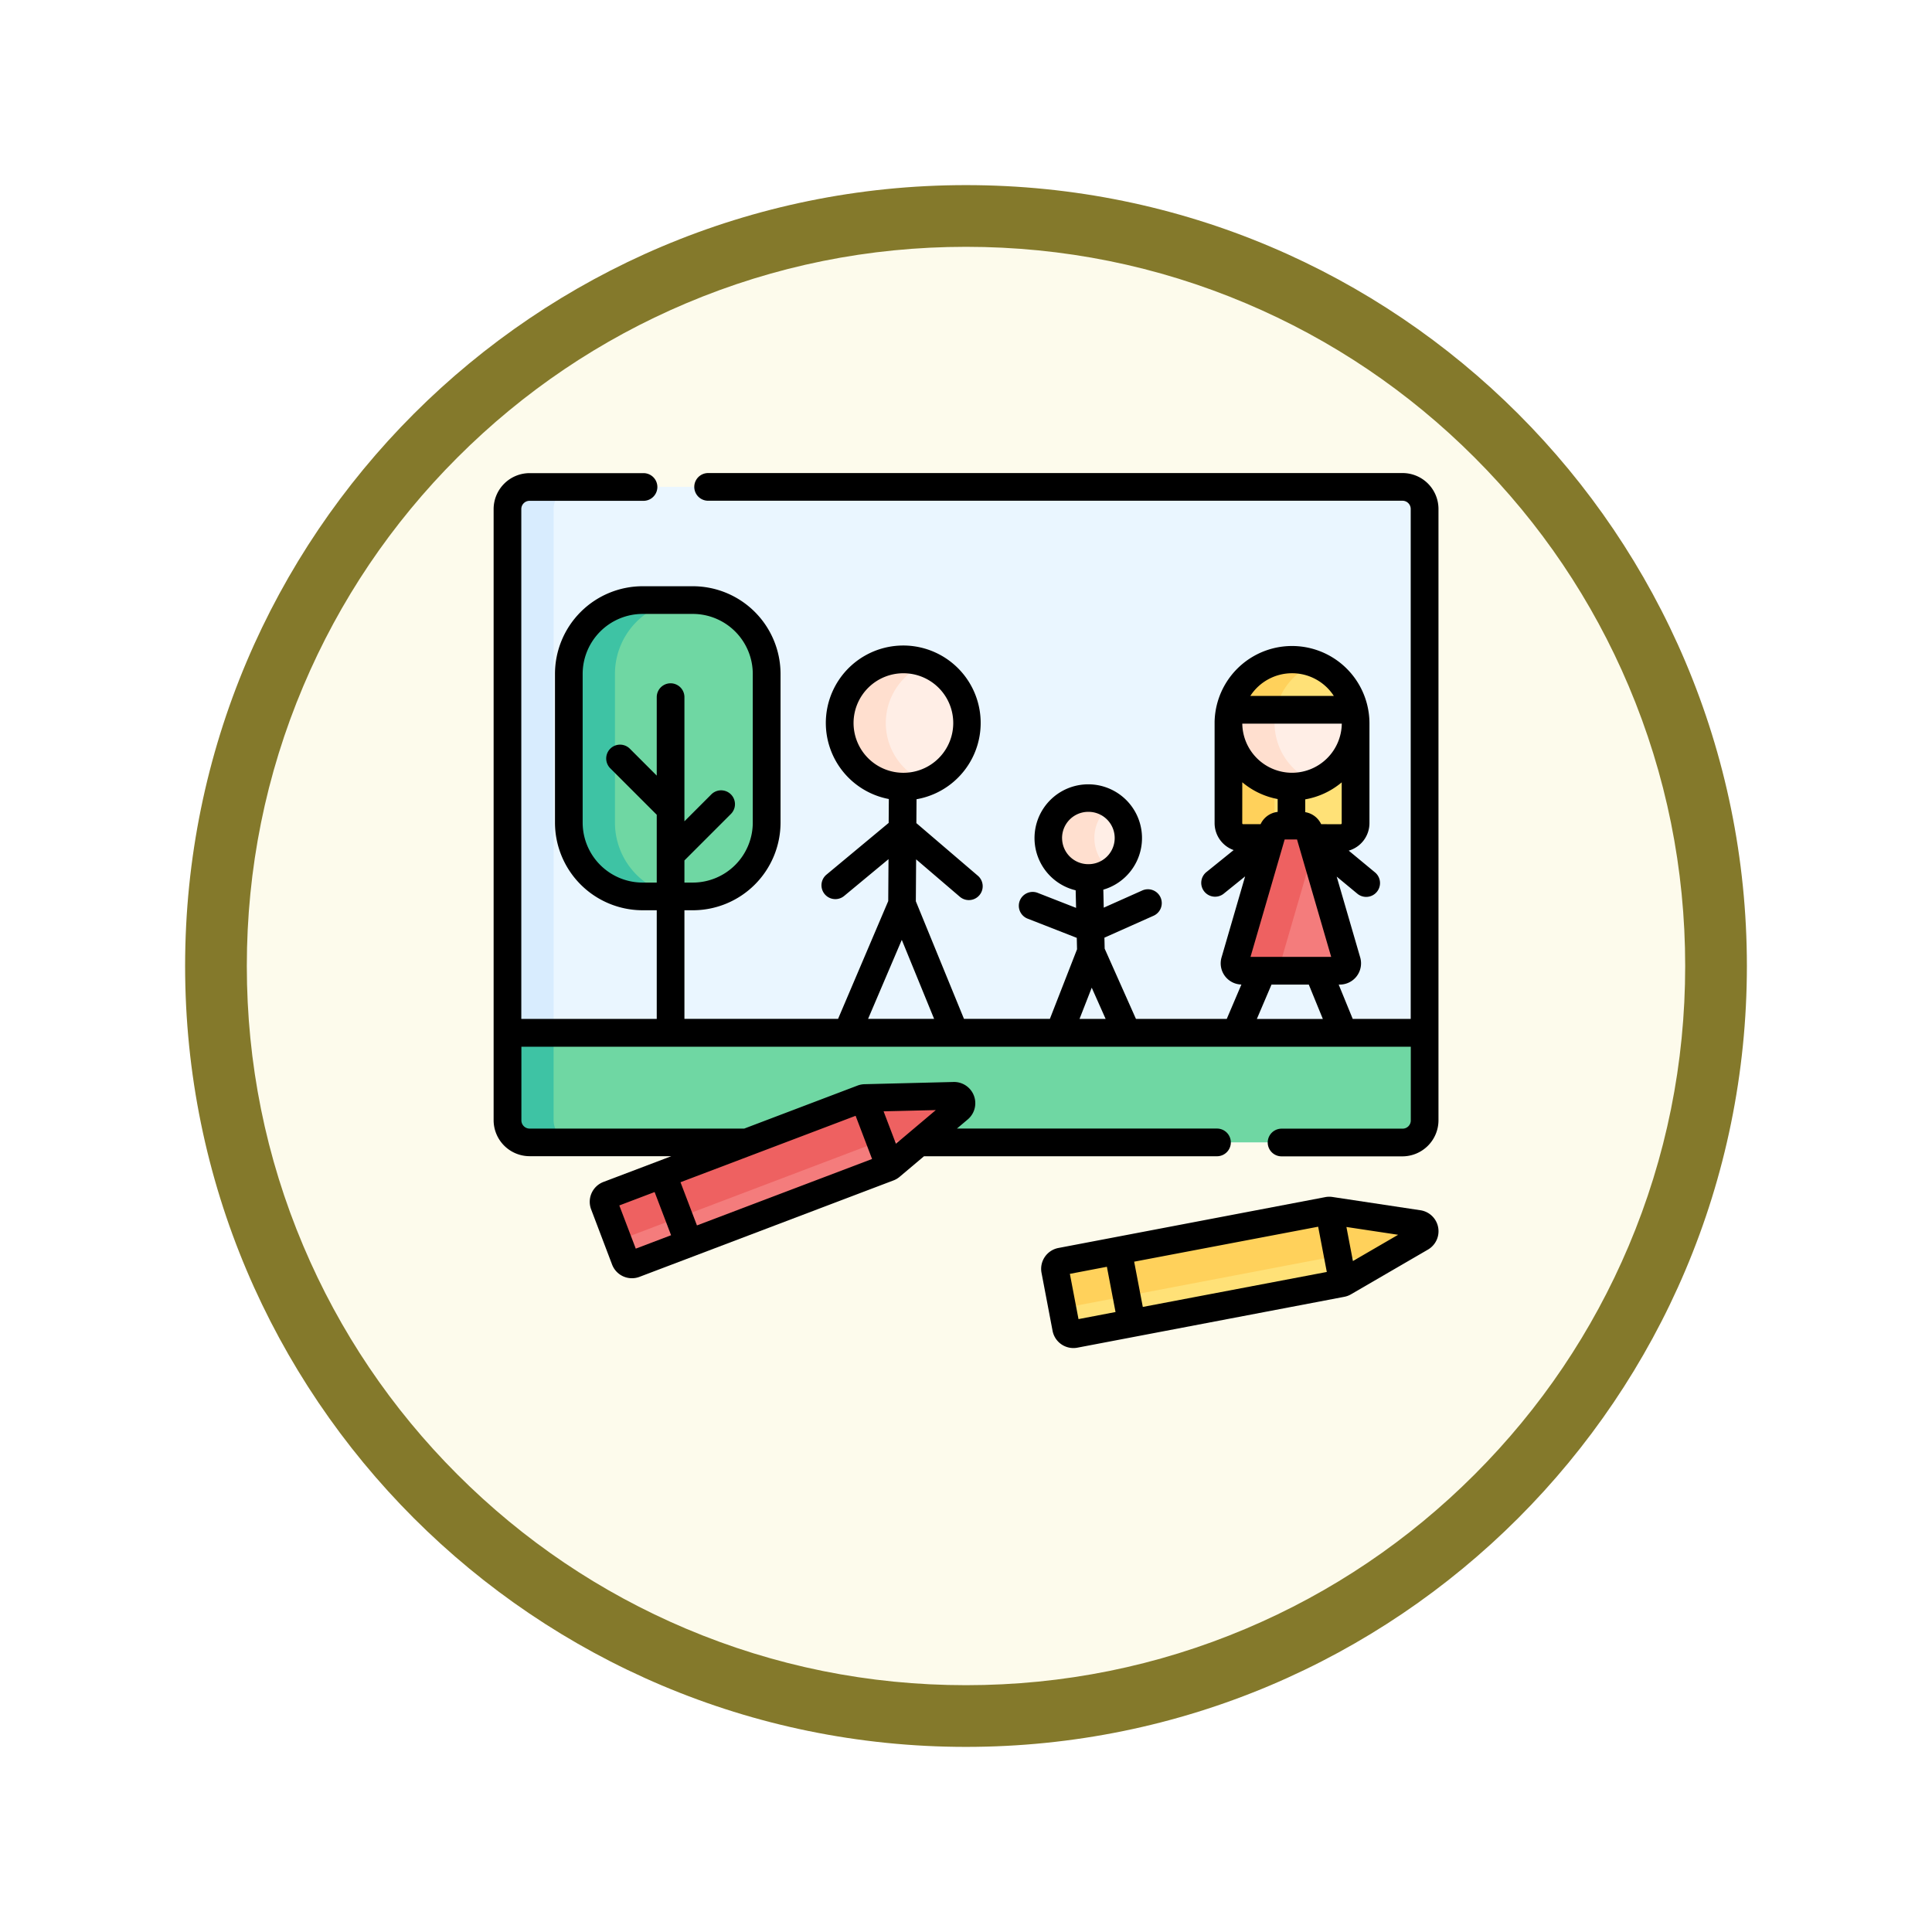 <svg xmlns="http://www.w3.org/2000/svg" xmlns:xlink="http://www.w3.org/1999/xlink" width="93.934" height="93.934" viewBox="0 0 93.934 93.934">
  <defs>
    <filter id="Trazado_982547" x="0" y="0" width="93.934" height="93.934" filterUnits="userSpaceOnUse">
      <feOffset dy="3" input="SourceAlpha"/>
      <feGaussianBlur stdDeviation="3" result="blur"/>
      <feFlood flood-opacity="0.161"/>
      <feComposite operator="in" in2="blur"/>
      <feComposite in="SourceGraphic"/>
    </filter>
  </defs>
  <g id="Grupo_1183243" data-name="Grupo 1183243" transform="translate(-609 -1304)">
    <g id="Grupo_1181744" data-name="Grupo 1181744" transform="translate(0 569)">
      <g id="Grupo_1175134" data-name="Grupo 1175134" transform="translate(419.967 -1251)">
        <g id="Grupo_1167337" data-name="Grupo 1167337" transform="translate(198.033 1992)">
          <g id="Grupo_1166720" data-name="Grupo 1166720">
            <g id="Grupo_1164305" data-name="Grupo 1164305">
              <g id="Grupo_1163948" data-name="Grupo 1163948">
                <g id="Grupo_1158168" data-name="Grupo 1158168">
                  <g id="Grupo_1152576" data-name="Grupo 1152576">
                    <g id="Grupo_1148633" data-name="Grupo 1148633">
                      <g id="Grupo_1148525" data-name="Grupo 1148525">
                        <g transform="matrix(1, 0, 0, 1, -9, -6)" filter="url(#Trazado_982547)">
                          <g id="Trazado_982547-2" data-name="Trazado 982547" transform="translate(9 6)" fill="#fdfbec">
                            <path d="M 37.967 74.434 C 33.043 74.434 28.268 73.47 23.773 71.568 C 19.43 69.732 15.53 67.102 12.181 63.753 C 8.831 60.403 6.202 56.503 4.365 52.161 C 2.464 47.666 1.5 42.89 1.5 37.967 C 1.5 33.043 2.464 28.268 4.365 23.773 C 6.202 19.43 8.831 15.53 12.181 12.181 C 15.53 8.831 19.43 6.202 23.773 4.365 C 28.268 2.464 33.043 1.5 37.967 1.5 C 42.89 1.5 47.666 2.464 52.161 4.365 C 56.503 6.202 60.403 8.831 63.753 12.181 C 67.102 15.53 69.732 19.43 71.568 23.773 C 73.47 28.268 74.434 33.043 74.434 37.967 C 74.434 42.89 73.47 47.666 71.568 52.161 C 69.732 56.503 67.102 60.403 63.753 63.753 C 60.403 67.102 56.503 69.732 52.161 71.568 C 47.666 73.47 42.89 74.434 37.967 74.434 Z" stroke="none"/>
                            <path d="M 37.967 3 C 33.245 3 28.666 3.924 24.357 5.747 C 20.194 7.508 16.454 10.029 13.242 13.242 C 10.029 16.454 7.508 20.194 5.747 24.357 C 3.924 28.666 3 33.245 3 37.967 C 3 42.689 3.924 47.268 5.747 51.577 C 7.508 55.74 10.029 59.48 13.242 62.692 C 16.454 65.904 20.194 68.426 24.357 70.187 C 28.666 72.009 33.245 72.934 37.967 72.934 C 42.689 72.934 47.268 72.009 51.577 70.187 C 55.74 68.426 59.48 65.904 62.692 62.692 C 65.904 59.48 68.426 55.74 70.187 51.577 C 72.009 47.268 72.934 42.689 72.934 37.967 C 72.934 33.245 72.009 28.666 70.187 24.357 C 68.426 20.194 65.904 16.454 62.692 13.242 C 59.48 10.029 55.74 7.508 51.577 5.747 C 47.268 3.924 42.689 3 37.967 3 M 37.967 0 C 58.935 0 75.934 16.998 75.934 37.967 C 75.934 58.935 58.935 75.934 37.967 75.934 C 16.998 75.934 0 58.935 0 37.967 C 0 16.998 16.998 0 37.967 0 Z" stroke="none" fill="#84792b"/>
                          </g>
                        </g>
                      </g>
                    </g>
                  </g>
                </g>
              </g>
            </g>
          </g>
        </g>
      </g>
    </g>
    <g id="dibujo_3_" data-name="dibujo (3)" transform="translate(633 1308.072)">
      <g id="Grupo_1183241" data-name="Grupo 1183241" transform="translate(0.673 19.601)">
        <path id="Trazado_1044816" data-name="Trazado 1044816" d="M52.095,27.5V57.219A1.077,1.077,0,0,1,51.018,58.3H8.579A1.077,1.077,0,0,1,7.5,57.219V27.5a1.076,1.076,0,0,1,1.077-1.077H51.018A1.076,1.076,0,0,1,52.095,27.5Z" transform="translate(-7.502 -26.428)" fill="#eaf6ff"/>
        <path id="Trazado_1044817" data-name="Trazado 1044817" d="M403.649,128.575H398.9a.718.718,0,0,1-.718-.718v-4.872a3.092,3.092,0,0,1,6.184,0v4.872A.718.718,0,0,1,403.649,128.575Z" transform="translate(-363.129 -111.507)" fill="#ffe177"/>
        <g id="Grupo_1183238" data-name="Grupo 1183238" transform="translate(16.152 8.386)">
          <circle id="Elipse_12536" data-name="Elipse 12536" cx="3.092" cy="3.092" r="3.092" fill="#ffeee6"/>
        </g>
        <circle id="Elipse_12537" data-name="Elipse 12537" cx="1.945" cy="1.945" r="1.945" transform="translate(26.292 15.123)" fill="#ffeee6"/>
        <path id="Trazado_1044818" data-name="Trazado 1044818" d="M400.425,127.857v-4.872A3.093,3.093,0,0,1,402.4,120.1a3.092,3.092,0,0,0-4.214,2.881v4.872a.718.718,0,0,0,.718.718h2.243A.718.718,0,0,1,400.425,127.857Z" transform="translate(-363.129 -111.507)" fill="#ffd15b"/>
        <path id="Trazado_1044819" data-name="Trazado 1044819" d="M404.366,123.011a3.092,3.092,0,0,1-6.185-.043,3.132,3.132,0,0,1,.066-.62,3.092,3.092,0,0,1,6.118.663Z" transform="translate(-363.128 -111.511)" fill="#ffeee6"/>
        <path id="Trazado_1044820" data-name="Trazado 1044820" d="M406.615,217.029h-4.76a.359.359,0,0,1-.345-.459l1.844-6.337a.359.359,0,0,1,.345-.259h1.073a.359.359,0,0,1,.345.259l1.844,6.337A.359.359,0,0,1,406.615,217.029Z" transform="translate(-366.145 -193.506)" fill="#f47c7c"/>
        <path id="Trazado_1044821" data-name="Trazado 1044821" d="M403.753,216.571l1.6-5.509-.241-.827a.359.359,0,0,0-.345-.259H403.7a.359.359,0,0,0-.345.259l-1.844,6.337a.359.359,0,0,0,.345.459H404.1a.359.359,0,0,1-.345-.459Z" transform="translate(-366.145 -193.507)" fill="#ee6161"/>
        <path id="Trazado_1044822" data-name="Trazado 1044822" d="M9.745,57.219V27.5a1.076,1.076,0,0,1,1.077-1.077H8.579A1.076,1.076,0,0,0,7.5,27.5V57.219A1.077,1.077,0,0,0,8.579,58.3h2.243A1.077,1.077,0,0,1,9.745,57.219Z" transform="translate(-7.502 -26.428)" fill="#d8ecfe"/>
        <path id="Trazado_1044823" data-name="Trazado 1044823" d="M52.095,322.208v4.253a1.077,1.077,0,0,1-1.077,1.077H8.579A1.077,1.077,0,0,1,7.5,326.461v-4.253Z" transform="translate(-7.502 -295.67)" fill="#6fd7a3"/>
        <path id="Trazado_1044824" data-name="Trazado 1044824" d="M9.745,326.461v-4.253H7.5v4.253a1.077,1.077,0,0,0,1.077,1.077h2.243A1.077,1.077,0,0,1,9.745,326.461Z" transform="translate(-7.502 -295.67)" fill="#3ec3a4"/>
        <path id="Trazado_1044825" data-name="Trazado 1044825" d="M46.779,102.171H44.336a3.589,3.589,0,0,1-3.589-3.589v-7.23a3.589,3.589,0,0,1,3.589-3.589h2.444a3.589,3.589,0,0,1,3.589,3.589v7.23A3.589,3.589,0,0,1,46.779,102.171Z" transform="translate(-37.764 -82.26)" fill="#6fd7a3"/>
        <path id="Trazado_1044826" data-name="Trazado 1044826" d="M42.99,98.582v-7.23a3.589,3.589,0,0,1,3.589-3.589H44.336a3.589,3.589,0,0,0-3.589,3.589v7.23a3.589,3.589,0,0,0,3.589,3.589h2.243A3.589,3.589,0,0,1,42.99,98.582Z" transform="translate(-37.764 -82.26)" fill="#3ec3a4"/>
        <path id="Trazado_1044827" data-name="Trazado 1044827" d="M400.424,122.968a3.132,3.132,0,0,1,.066-.62,3.1,3.1,0,0,1,1.9-2.24,3.095,3.095,0,0,0-4.148,2.24,3.132,3.132,0,0,0-.066.62,3.092,3.092,0,0,0,4.213,2.9A3.093,3.093,0,0,1,400.424,122.968Z" transform="translate(-363.128 -111.511)" fill="#ffdfcf"/>
        <path id="Trazado_1044828" data-name="Trazado 1044828" d="M404.974,122.347h-6.052a3.094,3.094,0,0,1,6.052,0Z" transform="translate(-363.802 -111.511)" fill="#ffe177"/>
        <path id="Trazado_1044829" data-name="Trazado 1044829" d="M189.761,122.963a3.092,3.092,0,0,1,1.971-2.86,3.092,3.092,0,1,0,0,5.763A3.093,3.093,0,0,1,189.761,122.963Z" transform="translate(-171.366 -111.506)" fill="#ffdfcf"/>
        <path id="Trazado_1044830" data-name="Trazado 1044830" d="M302.781,196.966a1.943,1.943,0,0,1,.823-1.634,1.945,1.945,0,1,0,0,3.178A1.942,1.942,0,0,1,302.781,196.966Z" transform="translate(-274.245 -179.853)" fill="#ffdfcf"/>
        <path id="Trazado_1044831" data-name="Trazado 1044831" d="M403.07,120.107a3.095,3.095,0,0,0-4.148,2.24h2.243A3.1,3.1,0,0,1,403.07,120.107Z" transform="translate(-363.802 -111.511)" fill="#ffd15b"/>
        <g id="Grupo_1183239" data-name="Grupo 1183239" transform="translate(4.678 29.602)">
          <path id="Trazado_1044832" data-name="Trazado 1044832" d="M59.661,361.636l1.019,2.684a.359.359,0,0,0,.463.208l12.35-4.688a.361.361,0,0,0,.1-.061l3.309-2.792a.359.359,0,0,0-.24-.633l-4.328.108a.359.359,0,0,0-.118.023l-12.35,4.688A.359.359,0,0,0,59.661,361.636Z" transform="translate(-59.638 -356.354)" fill="#f47c7c"/>
          <path id="Trazado_1044833" data-name="Trazado 1044833" d="M60.457,363.732a.359.359,0,0,1,.208-.463l12.35-4.688a.358.358,0,0,1,.118-.023l1.968-.049,1.8-1.523a.359.359,0,0,0-.24-.633l-4.328.108a.359.359,0,0,0-.118.023l-12.35,4.688a.359.359,0,0,0-.208.463l1.019,2.684h0Z" transform="translate(-59.638 -356.353)" fill="#ee6161"/>
        </g>
        <g id="Grupo_1183240" data-name="Grupo 1183240" transform="translate(26.617 35.185)">
          <path id="Trazado_1044834" data-name="Trazado 1044834" d="M304.164,421.478l.538,2.82a.359.359,0,0,0,.42.285l12.976-2.473a.358.358,0,0,0,.113-.042l3.744-2.175a.359.359,0,0,0-.127-.665l-4.281-.646a.36.36,0,0,0-.121,0l-12.976,2.473A.359.359,0,0,0,304.164,421.478Z" transform="translate(-304.157 -418.579)" fill="#ffe177"/>
          <path id="Trazado_1044835" data-name="Trazado 1044835" d="M304.583,423.683a.359.359,0,0,1,.285-.42l12.976-2.473a.359.359,0,0,1,.121,0l1.946.293,2.042-1.186a.359.359,0,0,0-.127-.665l-4.281-.645a.358.358,0,0,0-.121,0l-12.976,2.473a.359.359,0,0,0-.285.42l.538,2.82h0Z" transform="translate(-304.156 -418.58)" fill="#ffd15b"/>
        </g>
      </g>
      <g id="Grupo_1183242" data-name="Grupo 1183242" transform="translate(0 18.928)">
        <path id="Trazado_1044836" data-name="Trazado 1044836" d="M315.1,411.74l-4.281-.646a1.036,1.036,0,0,0-.347.007l-12.976,2.473a1.033,1.033,0,0,0-.82,1.207l.537,2.82a1.032,1.032,0,0,0,1.207.82l12.976-2.473a1.029,1.029,0,0,0,.325-.121l3.744-2.175a1.032,1.032,0,0,0-.364-1.912Zm-13.5,4.7-.42-2.2,8.946-1.7.42,2.2Zm-3.546-1.608,1.8-.344.42,2.2-1.8.344Zm13.762-.623-.316-1.656,2.514.379Z" transform="translate(-270.037 -375.897)"/>
        <path id="Trazado_1044837" data-name="Trazado 1044837" d="M44.189,18.928H10.429a.673.673,0,1,0,0,1.346h33.76a.4.4,0,0,1,.4.394v24.8H41.77l-.683-1.67h.055a1.032,1.032,0,0,0,.991-1.32L40.99,38.549,42,39.385a.673.673,0,0,0,.858-1.037l-1.283-1.062a1.392,1.392,0,0,0,1.008-1.336V31.079a3.765,3.765,0,0,0-7.529-.061c0,.011,0,.022,0,.034s0,.01,0,.016,0,.007,0,.011V35.95a1.392,1.392,0,0,0,.926,1.309l-1.31,1.058a.673.673,0,1,0,.845,1.047l1.023-.826-1.146,3.939a1.03,1.03,0,0,0,.965,1.319l-.712,1.671H31.23l-1.521-3.416-.012-.534,2.375-1.059a.673.673,0,1,0-.548-1.229l-1.86.83-.02-.876a2.613,2.613,0,1,0-1.345.032l.02.854-1.847-.722a.673.673,0,1,0-.49,1.253l2.371.927.013.555-1.321,3.384H22.869l-2.341-5.719.014-2.038,2.126,1.82a.673.673,0,1,0,.875-1.023l-2.989-2.558.008-1.161a3.765,3.765,0,0,0-.62-7.474h-.027a3.765,3.765,0,0,0-.7,7.464l-.008,1.161-3.024,2.515a.673.673,0,1,0,.861,1.035L19.2,37.7l-.014,2.038-2.439,5.728H9.277V40.185h.411a4.267,4.267,0,0,0,4.262-4.262v-7.23a4.267,4.267,0,0,0-4.262-4.262H7.245a4.267,4.267,0,0,0-4.262,4.262v7.23a4.267,4.267,0,0,0,4.262,4.262h.686v5.282H1.346V20.678a.4.4,0,0,1,.4-.4H7.288a.673.673,0,0,0,0-1.346H1.75A1.752,1.752,0,0,0,0,20.678V50.392a1.752,1.752,0,0,0,1.75,1.75H8.64l-3.3,1.252a1.033,1.033,0,0,0-.6,1.331h0l1.019,2.684a1.032,1.032,0,0,0,1.331.6l12.349-4.688a1.029,1.029,0,0,0,.3-.176l1.186-1H35.17a.673.673,0,1,0,0-1.346H22.525l.528-.445a1.032,1.032,0,0,0-.691-1.82l-4.328.108a1.028,1.028,0,0,0-.341.067L12.185,50.8H1.75a.4.4,0,0,1-.4-.4v-3.58H44.593v3.57a.4.4,0,0,1-.4.414H38.31a.673.673,0,1,0,0,1.346h5.879a1.757,1.757,0,0,0,1.75-1.759V20.668A1.747,1.747,0,0,0,44.189,18.928ZM7.245,38.839a2.919,2.919,0,0,1-2.916-2.916v-7.23a2.919,2.919,0,0,1,2.916-2.916H9.688A2.919,2.919,0,0,1,12.6,28.693v7.23a2.919,2.919,0,0,1-2.916,2.916H9.277V37.763l2.26-2.26a.673.673,0,0,0-.952-.952L9.277,35.86v-.6h0V29.823a.673.673,0,1,0-1.346,0v3.815L6.623,32.33a.673.673,0,0,0-.952.952l2.26,2.26v1.943h0v1.354H7.245ZM17.6,50.178l.8,2.1L9.886,55.508l-.8-2.1ZM6.911,56.637l-.8-2.1,1.717-.652.8,2.1Zm12.649-5.1-.6-1.576L21.5,49.9ZM36.8,42.451l1.661-5.709h.6l1.661,5.709Zm-.4-8.489a3.752,3.752,0,0,0,1.72.816l0,.625A1.038,1.038,0,0,0,37.29,36h-.847a.044.044,0,0,1-.045-.045Zm4.838-2.851A2.422,2.422,0,0,1,38.818,33.5H38.8a2.422,2.422,0,0,1-2.4-2.388Zm-4.448-1.346a2.419,2.419,0,0,1,4.061,0H36.789ZM40.235,36a1.04,1.04,0,0,0-.774-.585l0-.622a3.753,3.753,0,0,0,1.773-.827v1.99a.045.045,0,0,1-.045.045Zm-2.415,7.8h1.814l.683,1.67H37.108ZM27.638,36.7a1.273,1.273,0,0,1,1.242-1.3h.03a1.272,1.272,0,0,1,.029,2.544,1.272,1.272,0,0,1-1.3-1.242Zm1.442,7.249.676,1.519H28.487ZM17.5,31.062a2.422,2.422,0,0,1,2.419-2.4h.017a2.419,2.419,0,0,1-.017,4.839H19.9a2.422,2.422,0,0,1-2.4-2.436Zm2.345,10.562,1.572,3.842H18.206Z" transform="translate(0 -18.928)"/>
      </g>
    </g>
  </g>
</svg>
